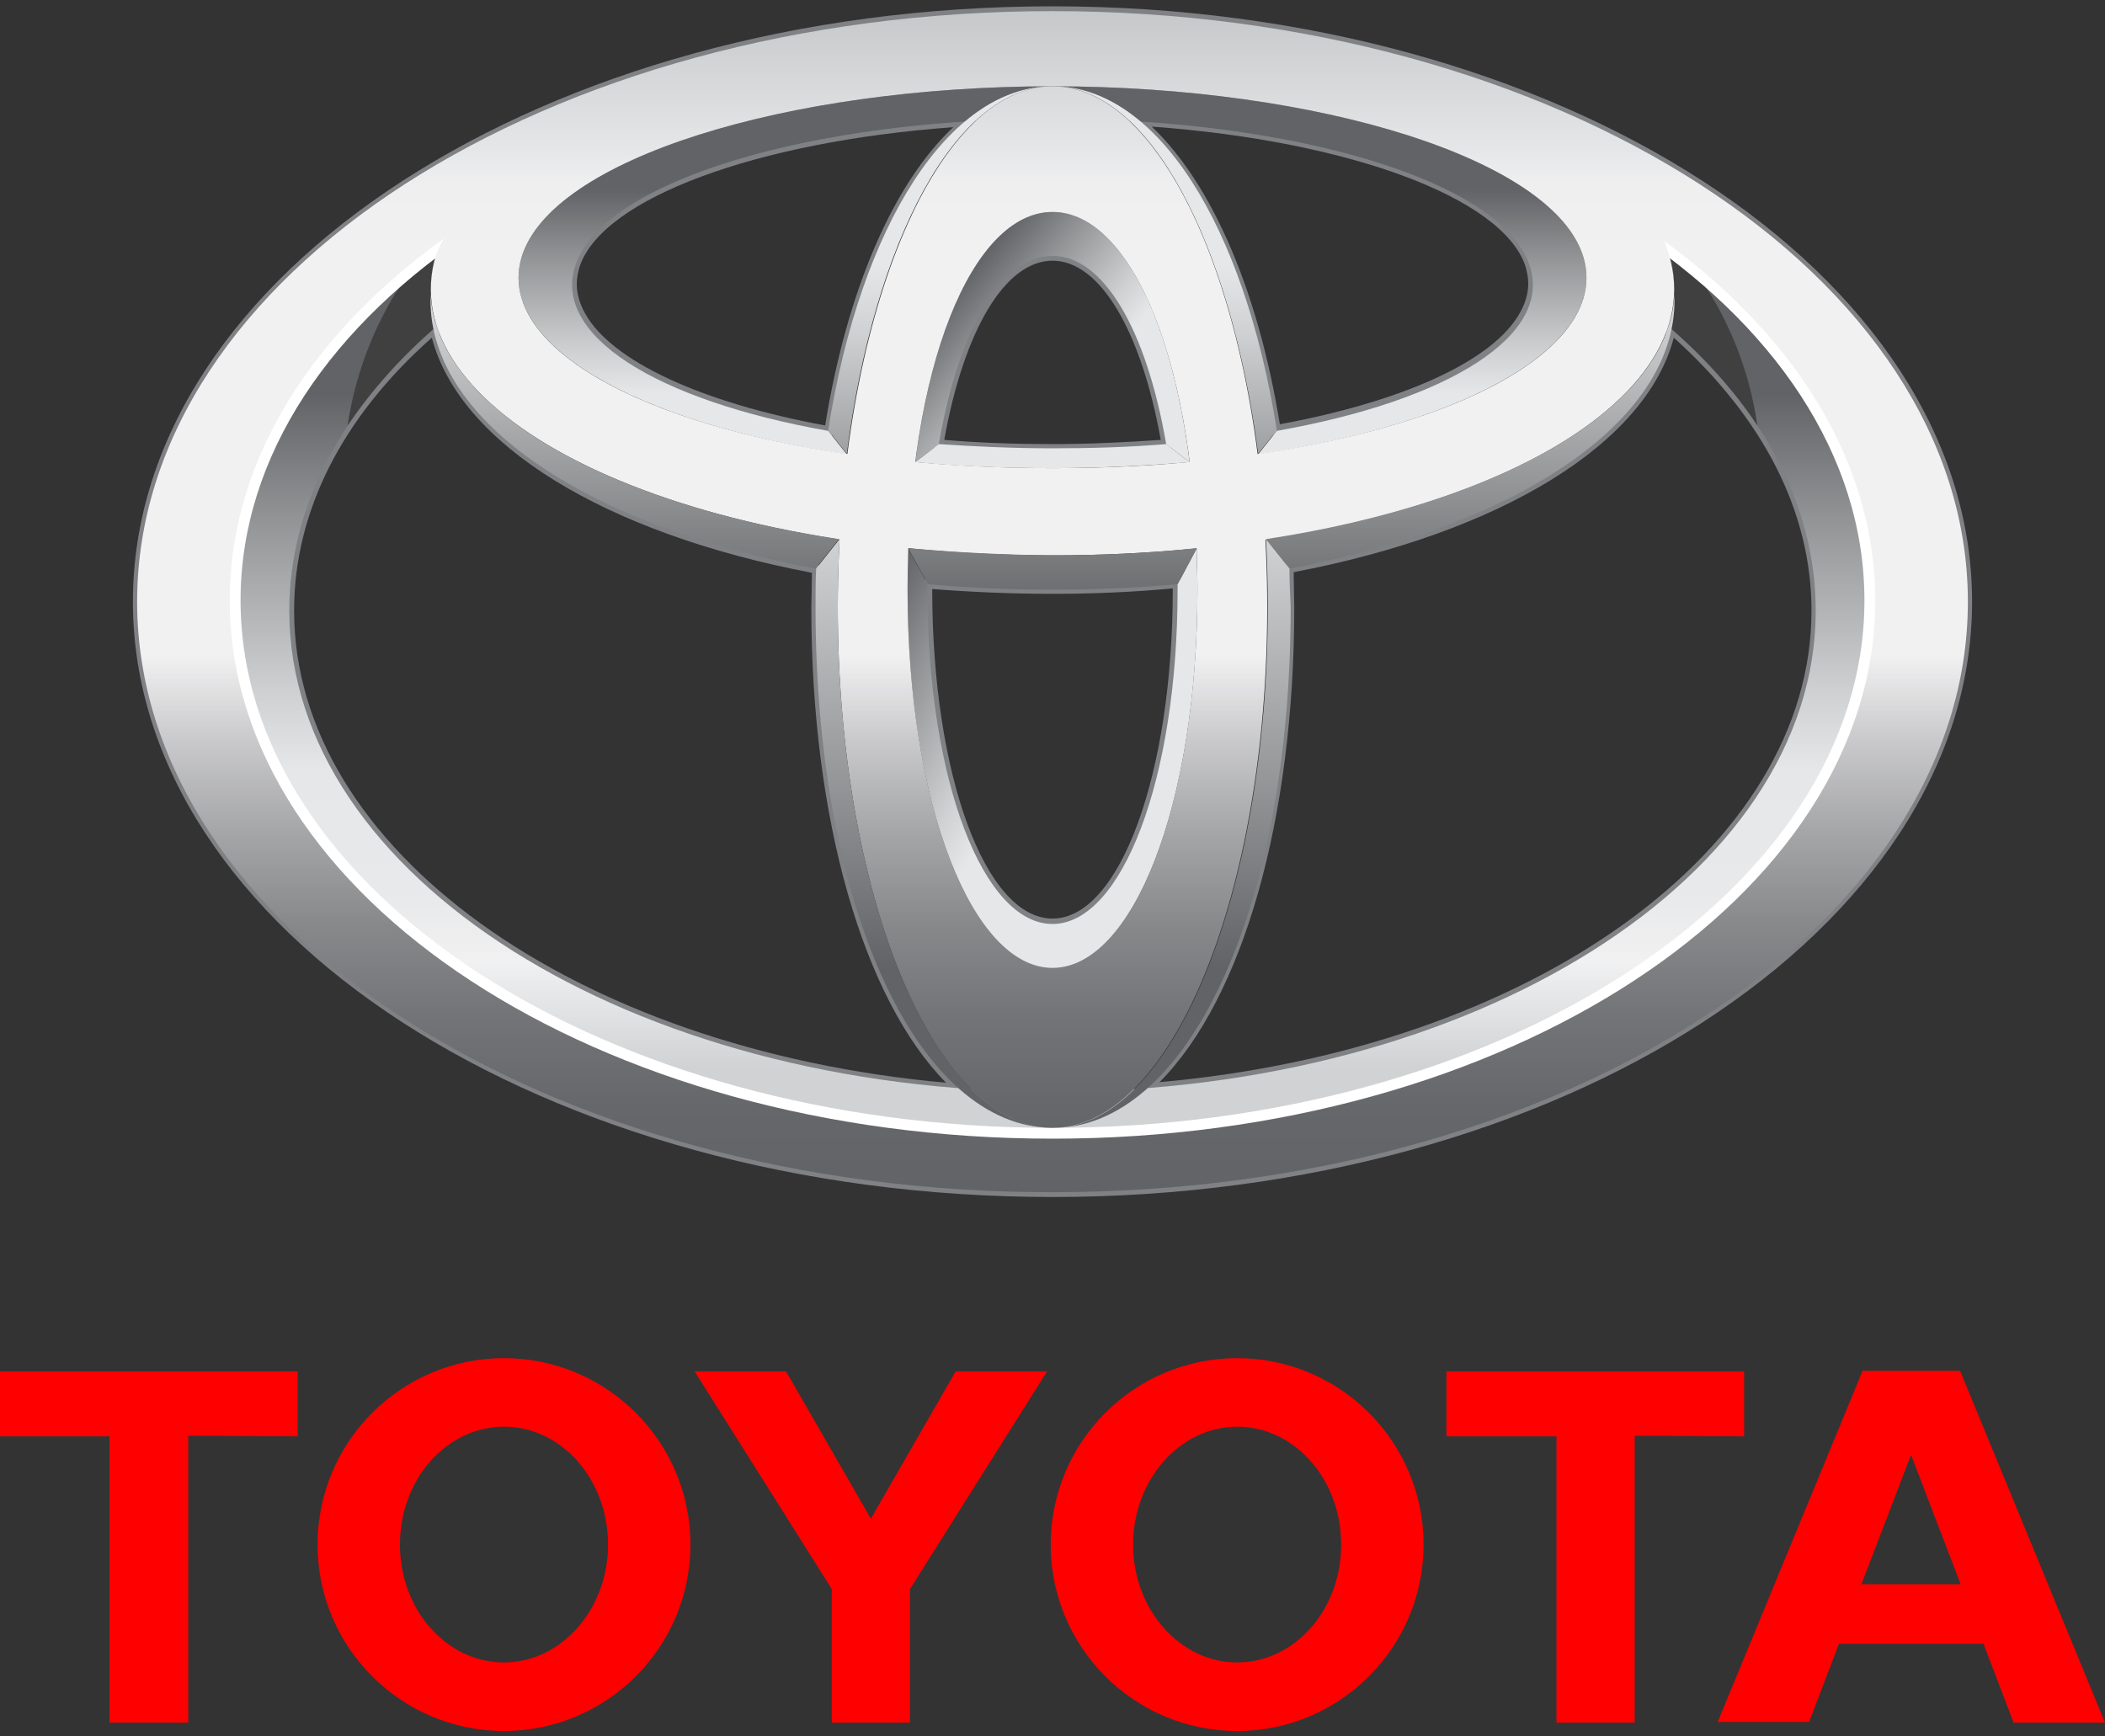 <svg width="200" height="165" viewBox="0 0 200 165" fill="none" xmlns="http://www.w3.org/2000/svg">
<rect x="0" y="0" width="200" height="165" fill="#333333" stroke="none"/>
<path d="M12.629 57.172C12.629 88.371 51.828 113.743 100 113.743C148.171 113.743 187.371 88.371 187.371 57.172C187.371 25.971 148.171 0.6 100 0.6C51.828 0.6 12.629 25.971 12.629 57.172ZM13.486 57.172C13.486 26.486 52.286 1.457 100 1.457C147.714 1.457 186.514 26.429 186.514 57.172C186.514 87.857 147.714 112.886 100 112.886C52.286 112.886 13.486 87.914 13.486 57.172Z" fill="#808184"/>
<path d="M91.714 11.057C71.714 12.314 56.686 17.914 54.286 24.943C54.057 25.629 53.943 26.314 53.943 27C53.943 28.086 54.229 29.171 54.857 30.257C57.6 35.114 66.229 39.114 78.629 41.343L79.029 41.4L79.086 40.943C81.2 27.514 85.886 16.886 91.943 11.857L92.971 11L91.714 11.057ZM55.6 29.8C55.086 28.886 54.8 27.914 54.8 27C54.8 26.429 54.914 25.857 55.086 25.286C57.314 18.829 71.829 13.457 90.571 12.086C84.857 17.457 80.457 27.629 78.4 40.429C66.629 38.257 58.114 34.314 55.6 29.8Z" fill="#808184"/>
<path d="M88.8 42.143L88.743 42.6L89.2 42.657C92.743 42.943 96.343 43.057 100 43.057C103.657 43.057 107.314 42.943 110.8 42.657L111.257 42.6L111.2 42.143C109.257 30.886 104.971 23.914 100 23.914C95.029 23.914 90.743 30.886 88.8 42.143ZM100 24.771C104.457 24.771 108.4 31.286 110.286 41.8C106.914 42.029 103.486 42.2 100 42.2C96.514 42.2 93.086 42.086 89.714 41.8C91.6 31.286 95.543 24.771 100 24.771Z" fill="#808184"/>
<path d="M108 11.857C114.057 16.943 118.743 27.514 120.857 40.943L120.914 41.4L121.314 41.343C133.714 39.171 142.4 35.114 145.086 30.257C146.057 28.543 146.229 26.771 145.657 24.943C143.257 17.914 128.229 12.314 108.229 11.057L106.914 11L108 11.857ZM109.429 12.029C128.171 13.4 142.686 18.771 144.914 25.229C145.086 25.8 145.2 26.371 145.2 26.943C145.2 27.914 144.914 28.829 144.4 29.743C141.886 34.257 133.371 38.143 121.6 40.314C119.543 27.629 115.143 17.457 109.429 12.029Z" fill="#808184"/>
<path d="M40.914 30.943C31.829 38.829 27.029 48.2 27.029 58.029C27.029 81.286 54.514 101 90.971 103.857L92.286 103.972L91.314 103.114C83.029 95.743 77.886 78.314 77.886 57.743L77.943 53.743L77.6 53.686C57.486 49.914 43.714 41.343 41.657 31.286L41.486 30.543L40.914 30.943ZM27.943 58.029C27.943 48.657 32.457 39.686 41.029 32.086C43.657 42.143 57.314 50.657 77.143 54.429C77.143 55.057 77.086 57.743 77.086 57.743C77.086 77.8 82 94.886 89.886 102.886C54.457 99.686 27.943 80.6 27.943 58.029Z" fill="#808184"/>
<path d="M87.714 55.514V56.029C87.714 74.086 93.143 88.2 100 88.2C106.914 88.2 112.286 74.086 112.286 56.029V55.057L111.829 55.114C107.943 55.457 104 55.629 100 55.629C96 55.629 92 55.457 88.171 55.114L87.714 55.057V55.514ZM88.571 55.972C92.286 56.257 96.171 56.429 100 56.429C103.886 56.429 107.714 56.257 111.429 55.914V55.972C111.429 73.514 106.4 87.286 100 87.286C93.6 87.286 88.571 73.572 88.571 55.972Z" fill="#808184"/>
<path d="M158.4 31.172C156.343 41.229 142.514 49.857 122.457 53.572L122.114 53.629L122.171 57.629C122.171 78.257 117.029 95.629 108.743 103L107.771 103.857L109.086 103.743C145.543 100.886 173.029 81.229 173.029 57.914C173.029 48.086 168.229 38.714 159.143 30.829L158.629 30.372L158.4 31.172ZM159.029 32.086C167.543 39.743 172.114 48.657 172.114 58.029C172.114 80.6 145.543 99.686 110.171 102.829C118.114 94.829 122.971 77.743 122.971 57.686C122.971 57.686 122.914 55 122.914 54.372C142.686 50.6 156.4 42.143 159.029 32.086Z" fill="#808184"/>
<path d="M158.4 23.686C158.514 24.029 158.629 24.429 158.743 24.771C159.257 26.886 159.143 28.943 158.514 31C167.314 38.543 172.514 47.914 172.514 58.029C172.514 83.286 140.057 103.743 100 103.743C59.943 103.743 27.486 83.286 27.486 58.029C27.486 47.914 32.686 38.6 41.486 31C40.8 29 40.743 26.886 41.257 24.771C41.371 24.372 41.486 24.029 41.657 23.629C29.657 32.543 22.343 44.257 22.343 57.057C22.343 85 57.086 107.686 100 107.686C142.857 107.686 177.657 85 177.657 57.057C177.657 44.257 170.4 32.6 158.4 23.686Z" fill="url(#paint0_linear_8_6367)"/>
<path d="M89.2 42.2L86.971 43.914C88.8 29.4 93.943 20.143 100 20.143C106.057 20.143 111.2 29.4 113.029 43.914L110.8 42.2C108.914 31.229 104.8 24.314 100 24.314C95.2 24.314 91.086 31.229 89.2 42.2Z" fill="url(#paint1_linear_8_6367)"/>
<path d="M113.714 52.086L111.886 55.514C111.886 55.686 111.886 55.857 111.886 56.029C111.886 74.086 106.571 87.8 100 87.8C93.428 87.8 88.114 74.143 88.114 56.029C88.114 55.857 88.114 55.629 88.114 55.457L86.286 52.143C86.228 53.4 86.228 54.715 86.228 56.086C86.228 76.543 92.4 92.029 100 92.029C107.6 92.029 113.771 76.543 113.771 56.086C113.771 54.657 113.714 53.343 113.714 52.086Z" fill="url(#paint2_linear_8_6367)"/>
<path d="M110.8 42.2C107.371 42.486 103.771 42.6 100 42.6C96.229 42.6 92.629 42.429 89.2 42.2L86.972 43.914C91.086 44.315 95.429 44.486 100 44.486C104.571 44.486 108.914 44.257 113.029 43.914L110.8 42.2ZM150.457 24.486C147.714 15.114 125.257 8.2 100 8.2C74.743 8.2 52.286 15.114 49.543 24.486C47.2 32.6 60.114 40.143 80.457 43.172L78.686 40.943C62.229 38.029 52.4 31.8 54.686 25.172C57.429 17.114 77.314 11.286 100 11.286C122.686 11.286 142.571 17.114 145.314 25.172C147.6 31.8 137.771 38.029 121.314 40.943L119.543 43.172C139.886 40.143 152.8 32.6 150.457 24.486Z" fill="url(#paint3_linear_8_6367)"/>
<path d="M158.514 31C161.886 33.914 164.743 37.057 166.972 40.429C166.172 34.943 164.114 29.971 161.029 25.743C160.172 25.057 159.314 24.372 158.457 23.743C158.572 24.086 158.686 24.486 158.8 24.829C159.257 26.886 159.143 29 158.514 31Z" fill="#404041"/>
<path d="M41.486 31C40.8 29 40.743 26.886 41.257 24.771C41.371 24.372 41.486 24.029 41.657 23.629C40.743 24.314 39.829 25 38.971 25.743C35.943 29.971 33.829 35 33.029 40.429C35.314 37.057 38.114 33.914 41.486 31Z" fill="#404041"/>
<path d="M13.029 57.172C13.029 26.143 51.943 1.057 100 1.057C148 1.057 186.971 26.2 186.971 57.172C186.971 88.2 148.057 113.286 100 113.286C52 113.343 13.029 88.2 13.029 57.172ZM100 107.686C142.857 107.686 177.657 85 177.657 57.057C177.657 29.114 142.914 6.429 100 6.429C57.086 6.429 22.343 29.114 22.343 57.057C22.343 85 57.086 107.686 100 107.686Z" fill="url(#paint4_linear_8_6367)"/>
<path d="M21.828 57.057C21.828 85.286 56.914 108.2 100 108.2C143.086 108.2 178.171 85.229 178.171 57.057C178.171 28.886 143.086 5.914 100 5.914C56.914 5.914 21.828 28.829 21.828 57.057ZM22.857 57.057C22.857 29.457 57.486 6.943 100 6.943C142.514 6.943 177.143 29.4 177.143 57.057C177.143 84.657 142.514 107.171 100 107.171C57.486 107.171 22.857 84.657 22.857 57.057Z" fill="white"/>
<path d="M79.6 57.686C79.6 30.657 88.743 8.2 100 8.2C111.257 8.2 120.4 30.657 120.4 57.686C120.4 85 111.257 107.172 100 107.172C88.743 107.172 79.6 85 79.6 57.686ZM100 91.972C107.6 91.972 113.771 76.486 113.771 56.029C113.771 34.772 107.6 20.143 100 20.143C92.4 20.143 86.228 34.772 86.228 56.029C86.228 76.429 92.4 91.972 100 91.972Z" fill="url(#paint5_linear_8_6367)"/>
<path d="M41.257 24.828C43.486 15.571 70.629 2.143 100 2.143C129.429 2.143 155.6 11.743 158.743 24.828C162.286 39.514 136.171 52.771 100 52.771C63.829 52.714 37.714 39.457 41.257 24.828ZM100 8.2C74.743 8.2 52.286 15.114 49.543 24.486C46.514 35 68.914 44.486 100 44.486C131.086 44.486 153.486 35 150.457 24.486C147.714 15.114 125.257 8.2 100 8.2Z" fill="url(#paint6_linear_8_6367)"/>
<path d="M86.286 52.086L88.171 55.514C91.943 55.857 95.943 56.029 100 56.029C104.114 56.029 108.057 55.857 111.886 55.514L113.714 52.086C109.371 52.543 104.743 52.771 100 52.771C95.257 52.714 90.629 52.486 86.286 52.086ZM159.086 27.971C158.628 38.486 143.143 47.743 120.286 51.229L122.514 54.029C144.857 49.857 159.6 39.571 159.086 27.971ZM40.914 27.971C40.4 39.571 55.086 49.857 77.486 54.029L79.714 51.229C56.857 47.743 41.428 38.429 40.914 27.971Z" fill="url(#paint7_linear_8_6367)"/>
<path d="M119.543 43.114L121.314 40.886C118.229 21.343 109.886 8.2 100.057 8.2C109.2 8.2 116.914 23.057 119.543 43.114Z" fill="url(#paint8_linear_8_6367)"/>
<path d="M80.457 43.114C83.028 23 90.8 8.2 100 8.2C90.171 8.2 81.771 21.343 78.686 40.886L80.457 43.114Z" fill="url(#paint9_linear_8_6367)"/>
<path d="M79.6 57.686C79.6 55.514 79.657 53.343 79.771 51.229L77.543 54.029C77.486 55.229 77.486 56.429 77.486 57.686C77.486 86.6 87.371 107.172 100.057 107.172C88.743 107.172 79.6 85 79.6 57.686Z" fill="url(#paint10_linear_8_6367)"/>
<path d="M122.514 54.029L120.286 51.229C120.4 53.343 120.457 55.514 120.457 57.686C120.457 85 111.314 107.172 100.057 107.172C112.686 107.172 122.629 86.657 122.629 57.686C122.572 56.429 122.514 55.229 122.514 54.029Z" fill="url(#paint11_linear_8_6367)"/>
<path d="M99.829 146.771C99.829 137 107.771 129.057 117.543 129.057C127.314 129.057 135.257 137 135.257 146.771C135.257 156.543 127.314 164.486 117.543 164.486C107.771 164.486 99.829 156.543 99.829 146.771ZM117.543 157.971C123.029 157.971 127.428 152.943 127.428 146.771C127.428 140.6 123.029 135.571 117.543 135.571C112.114 135.571 107.657 140.6 107.657 146.771C107.657 152.943 112.114 157.971 117.543 157.971Z" fill="#FF0000"/>
<path d="M155.314 136.429V163.686H147.886V136.486H137.429V130.314H165.714V136.486L155.314 136.429Z" fill="#FF0000"/>
<path d="M174.743 156.143L171.886 163.629H163.2L176.971 130.257H181.6H186.229L200 163.686H191.314L188.457 156.2H181.6H174.743V156.143ZM181.6 150.543H186.286L181.6 138.314H181.543L176.857 150.543H181.6Z" fill="#FF0000"/>
<path d="M17.886 136.429V163.686H10.4V136.486H0V130.314H28.286V136.486L17.886 136.429Z" fill="#FF0000"/>
<path d="M30.172 146.771C30.172 137 38.114 129.057 47.886 129.057C57.657 129.057 65.6 137 65.6 146.771C65.6 156.543 57.657 164.486 47.886 164.486C38.114 164.486 30.172 156.543 30.172 146.771ZM47.886 157.971C53.314 157.971 57.772 152.943 57.772 146.771C57.772 140.6 53.371 135.571 47.886 135.571C42.4 135.571 38 140.6 38 146.771C38 152.943 42.4 157.971 47.886 157.971Z" fill="#FF0000"/>
<path d="M82.686 163.686H86.457V151.172V151L99.486 130.314H90.8L82.743 144.314L74.686 130.314H66L79.029 151V151.172V163.686H82.686Z" fill="#FF0000"/>
<defs>
<linearGradient id="paint0_linear_8_6367" x1="100.001" y1="101.431" x2="100.001" y2="37.472" gradientUnits="userSpaceOnUse">
<stop stop-color="#D0D2D3"/>
<stop offset="0.158" stop-color="#F1F1F2"/>
<stop offset="0.164" stop-color="#F0F0F1"/>
<stop offset="0.259" stop-color="#E8E9EA"/>
<stop offset="0.44" stop-color="#E6E7E8"/>
<stop offset="0.559" stop-color="#CFD0D1"/>
<stop offset="0.809" stop-color="#949597"/>
<stop offset="1" stop-color="#626366"/>
</linearGradient>
<linearGradient id="paint1_linear_8_6367" x1="111.295" y1="45.981" x2="90.054" y2="28.158" gradientUnits="userSpaceOnUse">
<stop stop-color="#E6E7E8"/>
<stop offset="0.44" stop-color="#E6E7E8"/>
<stop offset="0.559" stop-color="#CFD0D1"/>
<stop offset="0.809" stop-color="#949597"/>
<stop offset="1" stop-color="#626366"/>
</linearGradient>
<linearGradient id="paint2_linear_8_6367" x1="113.334" y1="76.208" x2="82.609" y2="58.469" gradientUnits="userSpaceOnUse">
<stop stop-color="#E6E7E8"/>
<stop offset="0.44" stop-color="#E6E7E8"/>
<stop offset="0.559" stop-color="#CFD0D1"/>
<stop offset="0.809" stop-color="#949597"/>
<stop offset="1" stop-color="#626366"/>
</linearGradient>
<linearGradient id="paint3_linear_8_6367" x1="100" y1="52.693" x2="100" y2="18.035" gradientUnits="userSpaceOnUse">
<stop stop-color="#E6E7E8"/>
<stop offset="0.44" stop-color="#E6E7E8"/>
<stop offset="0.559" stop-color="#CFD0D1"/>
<stop offset="0.809" stop-color="#949597"/>
<stop offset="1" stop-color="#626366"/>
</linearGradient>
<linearGradient id="paint4_linear_8_6367" x1="100" y1="1.061" x2="100" y2="113.328" gradientUnits="userSpaceOnUse">
<stop stop-color="#C5C7C9"/>
<stop offset="0.048" stop-color="#D4D5D7"/>
<stop offset="0.12" stop-color="#E6E7E8"/>
<stop offset="0.124" stop-color="#E8E9EA"/>
<stop offset="0.147" stop-color="#EFEFF0"/>
<stop offset="0.21" stop-color="#F1F1F2"/>
<stop offset="0.545" stop-color="#F1F1F2"/>
<stop offset="0.612" stop-color="#CCCCCE"/>
<stop offset="0.692" stop-color="#A6A7A9"/>
<stop offset="0.772" stop-color="#88898B"/>
<stop offset="0.851" stop-color="#737477"/>
<stop offset="0.928" stop-color="#66676A"/>
<stop offset="1" stop-color="#626366"/>
</linearGradient>
<linearGradient id="paint5_linear_8_6367" x1="100.001" y1="1.057" x2="100.001" y2="113.321" gradientUnits="userSpaceOnUse">
<stop stop-color="#C5C7C9"/>
<stop offset="0.048" stop-color="#D4D5D7"/>
<stop offset="0.12" stop-color="#E6E7E8"/>
<stop offset="0.124" stop-color="#E8E9EA"/>
<stop offset="0.147" stop-color="#EFEFF0"/>
<stop offset="0.21" stop-color="#F1F1F2"/>
<stop offset="0.545" stop-color="#F1F1F2"/>
<stop offset="0.612" stop-color="#CCCCCE"/>
<stop offset="0.692" stop-color="#A6A7A9"/>
<stop offset="0.772" stop-color="#88898B"/>
<stop offset="0.851" stop-color="#737477"/>
<stop offset="0.928" stop-color="#66676A"/>
<stop offset="1" stop-color="#626366"/>
</linearGradient>
<linearGradient id="paint6_linear_8_6367" x1="100" y1="1.064" x2="100" y2="113.332" gradientUnits="userSpaceOnUse">
<stop stop-color="#C5C7C9"/>
<stop offset="0.048" stop-color="#D4D5D7"/>
<stop offset="0.12" stop-color="#E6E7E8"/>
<stop offset="0.124" stop-color="#E8E9EA"/>
<stop offset="0.147" stop-color="#EFEFF0"/>
<stop offset="0.21" stop-color="#F1F1F2"/>
<stop offset="0.545" stop-color="#F1F1F2"/>
<stop offset="0.612" stop-color="#CCCCCE"/>
<stop offset="0.692" stop-color="#A6A7A9"/>
<stop offset="0.772" stop-color="#88898B"/>
<stop offset="0.851" stop-color="#737477"/>
<stop offset="0.928" stop-color="#66676A"/>
<stop offset="1" stop-color="#626366"/>
</linearGradient>
<linearGradient id="paint7_linear_8_6367" x1="100.001" y1="24.339" x2="100.001" y2="56.337" gradientUnits="userSpaceOnUse">
<stop offset="0.006" stop-color="#E6E7E8"/>
<stop offset="1" stop-color="#6D6E70"/>
</linearGradient>
<linearGradient id="paint8_linear_8_6367" x1="110.643" y1="1.06" x2="110.643" y2="56.022" gradientUnits="userSpaceOnUse">
<stop stop-color="#E6E7E8"/>
<stop offset="0.44" stop-color="#E6E7E8"/>
<stop offset="0.559" stop-color="#CFD0D1"/>
<stop offset="0.809" stop-color="#949597"/>
<stop offset="1" stop-color="#626366"/>
</linearGradient>
<linearGradient id="paint9_linear_8_6367" x1="89.358" y1="1.06" x2="89.358" y2="56.022" gradientUnits="userSpaceOnUse">
<stop stop-color="#E6E7E8"/>
<stop offset="0.44" stop-color="#E6E7E8"/>
<stop offset="0.559" stop-color="#CFD0D1"/>
<stop offset="0.809" stop-color="#949597"/>
<stop offset="1" stop-color="#626366"/>
</linearGradient>
<linearGradient id="paint10_linear_8_6367" x1="88.725" y1="1.06" x2="88.725" y2="91.954" gradientUnits="userSpaceOnUse">
<stop stop-color="#E6E7E8"/>
<stop offset="0.44" stop-color="#E6E7E8"/>
<stop offset="0.559" stop-color="#CFD0D1"/>
<stop offset="0.809" stop-color="#949597"/>
<stop offset="1" stop-color="#626366"/>
</linearGradient>
<linearGradient id="paint11_linear_8_6367" x1="111.277" y1="1.06" x2="111.277" y2="91.954" gradientUnits="userSpaceOnUse">
<stop stop-color="#E6E7E8"/>
<stop offset="0.44" stop-color="#E6E7E8"/>
<stop offset="0.559" stop-color="#CFD0D1"/>
<stop offset="0.809" stop-color="#949597"/>
<stop offset="1" stop-color="#626366"/>
</linearGradient>
</defs>
</svg>
